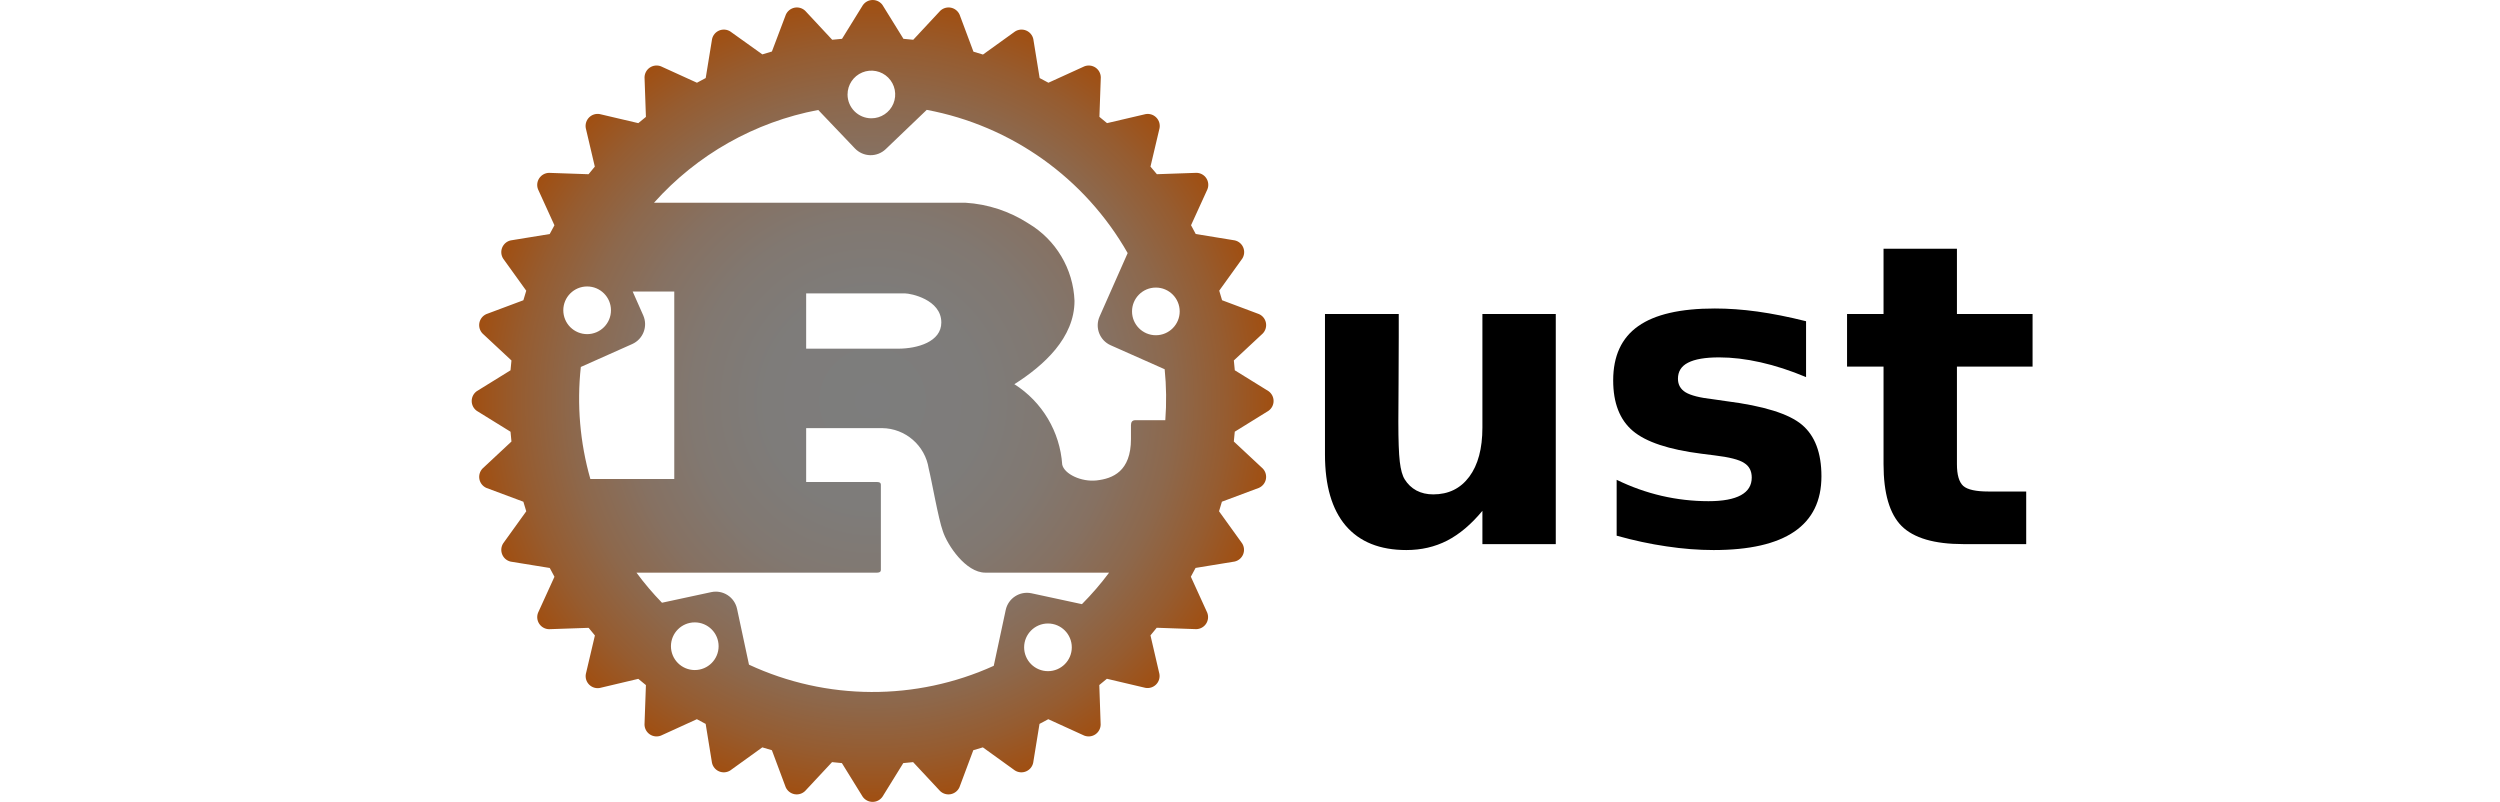 <?xml version="1.0" encoding="UTF-8"?>
<svg width="106px" height="34px" viewBox="0 0 106 34" version="1.1" xmlns="http://www.w3.org/2000/svg" xmlns:xlink="http://www.w3.org/1999/xlink">
    <!-- Generator: Sketch 50 (54983) - http://www.bohemiancoding.com/sketch -->
    <title>Artboard</title>
    <desc>Created with Sketch.</desc>
    <defs>
        <radialGradient cx="50.001%" cy="50.004%" fx="50.001%" fy="50.004%" r="50.007%" id="radialGradient-1">
            <stop stop-color="#7D7D7D" offset="0%"></stop>
            <stop stop-color="#7E7C7A" offset="26.7%"></stop>
            <stop stop-color="#817871" offset="45%"></stop>
            <stop stop-color="#867162" offset="60.8%"></stop>
            <stop stop-color="#8D684C" offset="75.3%"></stop>
            <stop stop-color="#965C30" offset="88.6%"></stop>
            <stop stop-color="#A04F12" offset="100%"></stop>
        </radialGradient>
    </defs>
    <g id="Artboard" stroke="none" stroke-width="1" fill="none" fill-rule="evenodd">
        <g id="rust" transform="translate(20, 0)" fill="#000000" fill-rule="nonzero">
            <g id="text3388" transform="translate(36, 10)">
                <path d="M0.179,9.272 L0.179,3.315 L3.307,3.315 L3.307,4.29 C3.307,4.819 3.305,5.484 3.299,6.285 C3.293,7.08 3.29,7.612 3.29,7.879 C3.29,8.663 3.31,9.229 3.351,9.577 C3.392,9.92 3.461,10.17 3.56,10.326 C3.687,10.53 3.852,10.686 4.055,10.797 C4.264,10.907 4.501,10.962 4.768,10.962 C5.417,10.962 5.926,10.712 6.297,10.213 C6.668,9.714 6.854,9.02 6.854,8.131 L6.854,3.315 L9.965,3.315 L9.965,13.07 L6.854,13.07 L6.854,11.659 C6.384,12.228 5.886,12.649 5.359,12.922 C4.837,13.189 4.261,13.322 3.629,13.322 C2.505,13.322 1.647,12.977 1.056,12.286 C0.471,11.595 0.179,10.591 0.179,9.272 L0.179,9.272 Z" id="path5577"></path>
                <path d="M20.577,3.62 L20.577,5.989 C19.911,5.71 19.268,5.501 18.648,5.362 C18.028,5.222 17.442,5.153 16.892,5.153 C16.301,5.153 15.861,5.228 15.571,5.379 C15.287,5.524 15.145,5.751 15.145,6.059 C15.145,6.308 15.252,6.5 15.467,6.633 C15.687,6.767 16.078,6.866 16.64,6.929 L17.187,7.008 C18.781,7.211 19.853,7.545 20.403,8.01 C20.954,8.474 21.229,9.203 21.229,10.196 C21.229,11.235 20.846,12.016 20.082,12.539 C19.317,13.061 18.175,13.322 16.657,13.322 C16.014,13.322 15.348,13.27 14.658,13.166 C13.975,13.067 13.271,12.916 12.546,12.713 L12.546,10.344 C13.166,10.646 13.801,10.872 14.45,11.023 C15.104,11.174 15.768,11.25 16.44,11.25 C17.048,11.25 17.506,11.165 17.813,10.997 C18.12,10.829 18.274,10.579 18.274,10.248 C18.274,9.969 18.167,9.763 17.952,9.63 C17.744,9.49 17.324,9.383 16.692,9.307 L16.144,9.238 C14.76,9.063 13.789,8.741 13.233,8.271 C12.677,7.8 12.399,7.086 12.399,6.128 C12.399,5.095 12.752,4.328 13.459,3.829 C14.166,3.329 15.249,3.08 16.709,3.08 C17.283,3.08 17.886,3.123 18.517,3.21 C19.149,3.298 19.835,3.434 20.577,3.62 Z" id="path5579"></path>
                <path d="M26.974,0.545 L26.974,3.315 L30.181,3.315 L30.181,5.545 L26.974,5.545 L26.974,9.682 C26.974,10.135 27.064,10.442 27.243,10.605 C27.423,10.762 27.779,10.84 28.312,10.84 L29.911,10.84 L29.911,13.07 L27.243,13.07 C26.015,13.07 25.143,12.814 24.627,12.303 C24.117,11.787 23.862,10.913 23.862,9.682 L23.862,5.545 L22.315,5.545 L22.315,3.315 L23.862,3.315 L23.862,0.545 L26.974,0.545 Z" id="path5581"></path>
            </g>
        </g>
        <g id="download" transform="translate(20, 0)" fill="url(#radialGradient-1)" fill-rule="nonzero">
            <path d="M15.936,4.006 C15.936,3.597 16.182,3.229 16.56,3.072 C16.937,2.916 17.372,3.002 17.661,3.291 C17.95,3.58 18.036,4.015 17.88,4.393 C17.724,4.77 17.355,5.016 16.947,5.016 C16.389,5.016 15.936,4.564 15.936,4.006 Z M3.884,13.156 C3.884,12.598 4.336,12.146 4.895,12.146 C5.453,12.146 5.905,12.598 5.905,13.156 C5.905,13.714 5.453,14.167 4.895,14.167 C4.627,14.167 4.37,14.06 4.18,13.871 C3.991,13.681 3.884,13.424 3.884,13.156 Z M27.998,13.204 C27.998,12.646 28.45,12.193 29.008,12.193 C29.566,12.193 30.019,12.646 30.019,13.204 C30.019,13.762 29.566,14.214 29.008,14.214 C28.45,14.214 27.998,13.762 27.998,13.204 Z M6.805,14.588 C7.269,14.381 7.478,13.839 7.274,13.374 L6.825,12.36 L8.589,12.36 L8.589,20.309 L5.031,20.309 C4.591,18.766 4.454,17.153 4.627,15.559 L6.805,14.588 Z M14.181,14.784 L14.181,12.441 L18.381,12.441 C18.598,12.441 19.912,12.691 19.912,13.675 C19.912,14.491 18.904,14.784 18.075,14.784 L14.181,14.784 Z M8.448,27.399 C8.448,26.841 8.9,26.389 9.458,26.389 C10.016,26.389 10.469,26.841 10.469,27.399 C10.469,27.958 10.016,28.41 9.458,28.41 C9.19,28.41 8.933,28.303 8.744,28.114 C8.554,27.924 8.448,27.667 8.448,27.399 Z M23.423,27.447 C23.423,26.889 23.876,26.436 24.434,26.436 C24.992,26.436 25.444,26.889 25.444,27.447 C25.444,28.005 24.992,28.457 24.434,28.457 C24.166,28.457 23.909,28.351 23.719,28.161 C23.53,27.972 23.423,27.715 23.423,27.447 Z M23.735,25.155 C23.238,25.049 22.748,25.367 22.642,25.864 L22.135,28.231 C18.833,29.727 15.044,29.709 11.757,28.182 L11.251,25.814 C11.2,25.576 11.056,25.367 10.851,25.234 C10.646,25.101 10.397,25.055 10.158,25.106 L8.068,25.556 C7.679,25.156 7.318,24.73 6.987,24.282 L17.157,24.282 C17.272,24.282 17.349,24.261 17.349,24.16 L17.349,20.558 C17.349,20.453 17.272,20.436 17.157,20.436 L14.181,20.436 L14.181,18.152 L17.398,18.152 C18.389,18.162 19.226,18.888 19.377,19.867 C19.504,20.368 19.785,22.001 19.977,22.523 C20.167,23.11 20.948,24.28 21.776,24.28 L27.026,24.28 C26.674,24.753 26.289,25.199 25.874,25.616 L23.735,25.155 Z M29.382,15.656 C29.454,16.374 29.463,17.097 29.409,17.817 L28.133,17.817 C28.005,17.817 27.953,17.9 27.953,18.026 L27.953,18.612 C27.953,19.992 27.175,20.293 26.496,20.37 C25.846,20.442 25.126,20.098 25.038,19.7 C24.943,18.305 24.19,17.039 23.009,16.29 C24.26,15.496 25.559,14.324 25.559,12.754 C25.506,11.401 24.771,10.167 23.607,9.475 C22.806,8.957 21.886,8.654 20.935,8.596 L7.73,8.596 C9.555,6.554 12.002,5.171 14.693,4.662 L16.249,6.294 C16.418,6.471 16.65,6.574 16.895,6.58 C17.139,6.585 17.376,6.494 17.553,6.325 L19.294,4.658 C22.888,5.332 26.004,7.553 27.813,10.731 L26.621,13.424 C26.417,13.888 26.626,14.431 27.09,14.638 L29.382,15.656 Z M32.355,15.7 L32.315,15.283 L33.543,14.138 C33.658,14.017 33.707,13.848 33.675,13.685 C33.643,13.521 33.533,13.384 33.38,13.317 L31.816,12.73 L31.695,12.324 L32.673,10.964 C32.762,10.824 32.778,10.649 32.714,10.495 C32.651,10.341 32.516,10.228 32.354,10.192 L30.699,9.922 L30.5,9.55 L31.196,8.024 C31.257,7.869 31.238,7.693 31.146,7.554 C31.053,7.415 30.898,7.331 30.732,7.328 L29.052,7.386 L28.78,7.065 L29.166,5.429 C29.195,5.265 29.142,5.098 29.024,4.98 C28.906,4.862 28.739,4.809 28.575,4.838 L26.938,5.221 L26.615,4.955 L26.674,3.277 C26.67,3.111 26.586,2.957 26.448,2.864 C26.309,2.772 26.135,2.752 25.98,2.812 L24.453,3.508 L24.081,3.309 L23.812,1.653 C23.775,1.491 23.662,1.357 23.508,1.293 C23.355,1.23 23.18,1.245 23.039,1.334 L21.678,2.313 L21.274,2.191 L20.687,0.621 C20.62,0.469 20.483,0.359 20.32,0.326 C20.157,0.294 19.988,0.342 19.867,0.457 L18.722,1.686 L18.306,1.646 L17.421,0.217 C17.326,0.081 17.17,0 17.004,0 C16.837,0 16.682,0.081 16.586,0.217 L15.702,1.646 L15.285,1.686 L14.14,0.457 C14.019,0.342 13.851,0.294 13.688,0.326 C13.525,0.359 13.388,0.469 13.32,0.621 L12.729,2.184 L12.324,2.306 L10.964,1.334 C10.824,1.245 10.649,1.23 10.495,1.293 C10.342,1.357 10.228,1.491 10.192,1.653 L9.922,3.309 L9.551,3.508 L8.023,2.812 C7.868,2.752 7.693,2.771 7.554,2.864 C7.416,2.956 7.332,3.111 7.328,3.277 L7.387,4.957 L7.064,5.221 L5.428,4.837 C5.264,4.808 5.096,4.861 4.978,4.979 C4.861,5.097 4.808,5.264 4.836,5.428 L5.22,7.065 L4.955,7.387 L3.277,7.329 C3.111,7.333 2.957,7.418 2.864,7.557 C2.772,7.695 2.752,7.87 2.812,8.025 L3.508,9.552 L3.308,9.923 L1.653,10.193 C1.491,10.229 1.357,10.343 1.293,10.496 C1.23,10.65 1.245,10.825 1.334,10.965 L2.313,12.326 L2.191,12.731 L0.621,13.318 C0.469,13.385 0.359,13.523 0.326,13.686 C0.294,13.85 0.343,14.019 0.458,14.139 L1.686,15.284 L1.646,15.701 L0.217,16.585 C0.081,16.681 5.39316808e-16,16.837 0,17.003 C-5.39316808e-16,17.169 0.081,17.325 0.217,17.421 L1.646,18.305 L1.686,18.721 L0.458,19.867 C0.344,19.987 0.295,20.156 0.327,20.319 C0.359,20.482 0.469,20.619 0.621,20.687 L2.191,21.273 L2.313,21.679 L1.334,23.04 C1.245,23.181 1.23,23.356 1.294,23.51 C1.357,23.664 1.492,23.777 1.654,23.813 L3.31,24.082 L3.509,24.455 L2.813,25.982 C2.753,26.137 2.772,26.312 2.865,26.451 C2.957,26.589 3.112,26.674 3.278,26.678 L4.958,26.62 L5.224,26.943 L4.839,28.58 C4.81,28.744 4.863,28.911 4.981,29.029 C5.099,29.147 5.266,29.199 5.43,29.17 L7.064,28.783 L7.387,29.048 L7.327,30.726 C7.331,30.892 7.415,31.046 7.554,31.139 C7.692,31.231 7.867,31.25 8.022,31.19 L9.548,30.494 L9.92,30.693 L10.189,32.348 C10.226,32.51 10.339,32.645 10.492,32.708 C10.646,32.772 10.821,32.757 10.962,32.668 L12.322,31.688 L12.728,31.809 L13.314,33.379 C13.382,33.531 13.519,33.64 13.682,33.673 C13.845,33.705 14.014,33.656 14.134,33.541 L15.279,32.314 L15.696,32.355 L16.58,33.784 C16.676,33.92 16.832,34 16.998,34 C17.164,34 17.319,33.92 17.415,33.784 L18.299,32.355 L18.716,32.314 L19.861,33.541 C19.982,33.656 20.15,33.705 20.313,33.673 C20.476,33.64 20.613,33.531 20.681,33.379 L21.268,31.809 L21.673,31.688 L23.033,32.668 C23.174,32.757 23.349,32.772 23.503,32.708 C23.656,32.645 23.769,32.51 23.806,32.348 L24.075,30.693 L24.447,30.494 L25.973,31.19 C26.128,31.25 26.303,31.231 26.441,31.139 C26.58,31.046 26.664,30.892 26.668,30.726 L26.61,29.045 L26.932,28.78 L28.567,29.165 C28.731,29.194 28.899,29.142 29.017,29.024 C29.135,28.907 29.188,28.739 29.159,28.575 L28.78,26.94 L29.045,26.617 L30.724,26.676 C30.891,26.671 31.045,26.587 31.137,26.448 C31.229,26.31 31.248,26.135 31.188,25.98 L30.492,24.453 L30.692,24.08 L32.347,23.81 C32.509,23.774 32.644,23.661 32.708,23.507 C32.771,23.354 32.756,23.178 32.666,23.038 L31.687,21.678 L31.809,21.272 L33.379,20.685 C33.531,20.618 33.641,20.481 33.674,20.318 C33.706,20.155 33.657,19.986 33.542,19.866 L32.314,18.72 L32.354,18.304 L33.783,17.419 C33.919,17.324 34,17.168 34,17.002 C34,16.835 33.919,16.68 33.783,16.584 L32.355,15.7 Z" id="Shape"></path>
        </g>
    </g>
</svg>